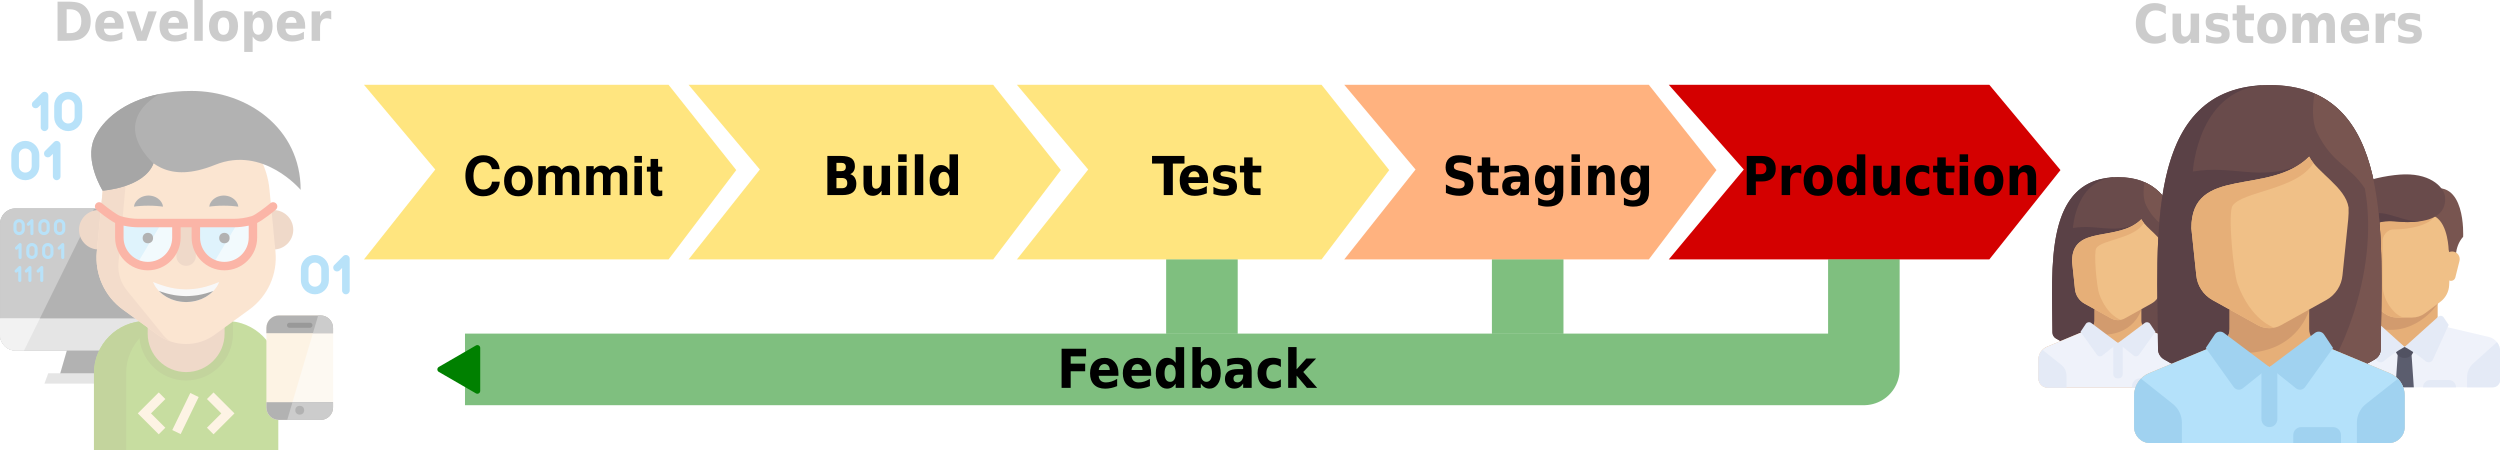 <?xml version="1.0" encoding="UTF-8" standalone="no"?>
<svg xmlns:rdf="http://www.w3.org/1999/02/22-rdf-syntax-ns#" xmlns="http://www.w3.org/2000/svg" xml:space="preserve" height="63.786" width="349.33" version="1.1" y="0px" x="0px" xmlns:cc="http://creativecommons.org/ns#" xmlns:dc="http://purl.org/dc/elements/1.1/" viewBox="0 0 349.335 63.787"><defs><marker id="a" refY="0" refX="0" style="overflow:visible" orient="auto"><path style="stroke:#008000;stroke-width:1pt;fill:#008000;fill-rule:evenodd" transform="scale(-.2)" d="m5.77 0-8.65 5v-10l8.65 5z"/></marker></defs><style type="text/css">
	.Drop_x0020_Shadow{fill:none;}
	.Round_x0020_Corners_x0020_2_x0020_pt{fill:#FFFFFF;stroke:#000000;stroke-miterlimit:10;}
	.Live_x0020_Reflect_x0020_X{fill:none;}
	.Bevel_x0020_Soft{fill:url(#b);}
	.Dusk{fill:#FFFFFF;}
	.Foliage_GS{fill:#FFDD00;}
	.Pompadour_GS{fill-rule:evenodd;clip-rule:evenodd;fill:#44ADE2;}
	.st0{opacity:0.6;}
	.st1{fill:#888888;}
	.st2{fill:none;}
	.st3{fill:#6E90B3;}
	.st4{fill:#F4F4F4;}
	.st5{fill:none;stroke:#888888;stroke-miterlimit:10;}
	.st6{fill:#0E8CCD;}
	.st7{fill:#46BEAA;}
	.st8{fill:#E4E4E4;stroke:#888888;stroke-miterlimit:10;}
	.st9{fill:#F9A039;}
	.st10{fill:#FFFFFF;}
	.st11{fill:#1E8C63;}
	.st12{fill:#C0212A;}
	.st13{fill:#072B41;}
	.st14{fill:none;stroke:#888888;stroke-width:1.5;stroke-miterlimit:10;}
	.st15{fill:#072B41;stroke:#072B41;stroke-miterlimit:10;}
	.st16{fill:#741A48;}
	.st17{fill:#32B8E6;}
	.st18{opacity:0.44;fill:#0E8CCD;stroke:#FFFFFF;stroke-miterlimit:10;}
	.st19{fill:#014A72;}
	.st20{fill:none;stroke:#888888;stroke-width:2;stroke-miterlimit:10;}
	.st21{fill:#60809C;}
	.st22{fill:none;stroke:#60809C;stroke-width:0.5;stroke-miterlimit:10;}
	.st23{fill:#173962;}
	.st24{fill:#005595;}
	.st25{fill:#3B85C6;}
	.st26{fill:#6DA7DA;}
	.st27{fill:#9FC5E6;}
	.st28{opacity:0.9;fill:#072B41;}
	.st29{opacity:0.9;fill:#1D5883;}
	.st30{opacity:0.9;fill:#6DA7DA;}
	.st31{fill:none;stroke:#072B41;stroke-width:0.75;stroke-miterlimit:10;}
	.st32{fill:none;stroke:#000000;stroke-miterlimit:10;}
	.st33{fill:none;stroke:#1D5883;stroke-miterlimit:10;}
</style><linearGradient id="b" y2="-323.16" gradientUnits="userSpaceOnUse" y1="-323.87" x2="-605.29" x1="-606"><stop style="stop-color:#DEDFE3" offset="0"/><stop style="stop-color:#D8D9DD" offset=".174"/><stop style="stop-color:#C9CACD" offset=".352"/><stop style="stop-color:#B4B5B8" offset=".532"/><stop style="stop-color:#989A9C" offset=".714"/><stop style="stop-color:#797C7E" offset=".895"/><stop style="stop-color:#656B6C" offset="1"/></linearGradient><polygon style="opacity:.5;fill:#fc0" points="100.96 17.64 91.504 30.12 48.939 30.12 58.9 17.561 48.939 5.724 91.504 5.724" class="st23" transform="translate(1.919 6.127)"/><polygon style="opacity:.5;fill:#fc0" points="146.32 17.64 136.86 30.12 94.299 30.12 104.26 17.561 94.299 5.724 136.86 5.724" class="st24" transform="translate(1.919 6.127)"/><polygon style="opacity:.5;fill:#fc0" points="192.2 17.64 182.75 30.12 140.18 30.12 150.14 17.561 140.18 5.724 182.75 5.724" class="st25" transform="translate(1.919 6.127)"/><polygon style="opacity:.5;fill:#f60" points="237.93 17.64 228.48 30.12 185.92 30.12 195.88 17.561 185.92 5.724 228.48 5.724" class="st26" transform="translate(1.919 6.127)"/><polygon style="fill:#d40000" points="286 17.64 276.06 30.12 231.27 30.12 241.75 17.561 231.27 5.724 276.06 5.724" class="st27" transform="translate(1.919 6.127)"/><g transform="translate(0 -91.61)"><path d="m68.743 115.25q-0.21-0.983-1.17-0.983-0.667 0-1.042 0.51t-0.375 1.417q0 0.892 0.36 1.395 0.367 0.502 1.02 0.502 0.525 0 0.84-0.285t0.367-0.81h1.095q-0.052 0.938-0.682 1.492-0.63 0.547-1.65 0.547-1.14 0-1.808-0.765-0.667-0.772-0.667-2.092 0-1.327 0.675-2.1t1.83-0.772q0.968 0 1.583 0.517 0.623 0.517 0.698 1.425h-1.073z"/><path d="m72.431 114.75q0.953 0 1.478 0.578 0.532 0.57 0.532 1.597 0 0.975-0.54 1.545t-1.462 0.57q-0.938 0-1.47-0.57-0.532-0.578-0.532-1.575t0.532-1.567q0.532-0.578 1.462-0.578zm0.007 0.848q-0.427 0-0.69 0.36t-0.263 0.938 0.263 0.938 0.69 0.36q0.42 0 0.682-0.352 0.27-0.36 0.27-0.93 0-0.6-0.263-0.953-0.255-0.36-0.69-0.36z"/><path d="m75.223 114.82h1.042v0.502q0.263-0.307 0.51-0.435 0.255-0.135 0.6-0.135 0.795 0 1.103 0.6 0.45-0.6 1.185-0.6 0.608 0 0.945 0.33 0.345 0.33 0.345 0.922v2.865h-1.05v-2.7q0-0.24-0.158-0.383-0.15-0.142-0.412-0.142-0.338 0-0.532 0.21-0.188 0.21-0.188 0.585v2.43h-1.05v-2.7q0-0.24-0.158-0.383-0.15-0.142-0.412-0.142-0.338 0-0.532 0.21-0.188 0.21-0.188 0.585v2.43h-1.05v-4.05z"/><path d="m81.917 114.82h1.042v0.502q0.263-0.307 0.51-0.435 0.255-0.135 0.6-0.135 0.795 0 1.103 0.6 0.45-0.6 1.185-0.6 0.608 0 0.945 0.33 0.345 0.33 0.345 0.922v2.865h-1.05v-2.7q0-0.24-0.158-0.383-0.15-0.142-0.412-0.142-0.338 0-0.532 0.21-0.188 0.21-0.188 0.585v2.43h-1.05v-2.7q0-0.24-0.158-0.383-0.15-0.142-0.412-0.142-0.338 0-0.532 0.21-0.188 0.21-0.188 0.585v2.43h-1.05v-4.05z"/><path d="m89.699 114.82v4.05h-1.05v-4.05h1.05zm0-1.417v0.938h-1.05v-0.938h1.05z"/><path d="m92.543 114.9v0.698h-0.585v2.205q0 0.27 0.068 0.36 0.068 0.083 0.278 0.083 0.083 0 0.24-0.022v0.735q-0.255 0.083-0.608 0.083-1.028 0-1.028-0.953v-2.49h-0.517v-0.698h0.517v-1.087h1.05v1.087h0.585z"/></g><g transform="translate(0 -91.61)"><path d="m117.58 115.52q0.3 0 0.454-0.146 0.157-0.146 0.157-0.432 0-0.282-0.157-0.428-0.154-0.15-0.454-0.15h-0.699v1.157h0.699zm0.044 2.391q0.385 0 0.575-0.179 0.194-0.179 0.194-0.542 0-0.355-0.194-0.531-0.19-0.179-0.575-0.179h-0.743v1.432h0.743zm1.179-1.967q0.41 0.132 0.634 0.487 0.223 0.355 0.223 0.872 0 0.791-0.483 1.179-0.48 0.388-1.461 0.388h-2.106v-5.468h1.904q1.025 0 1.483 0.344 0.461 0.344 0.461 1.102 0 0.399-0.168 0.681-0.165 0.278-0.487 0.414z"/><path d="m120.66 117.27v-2.505h1.187v0.41q0 0.333-0.004 0.839-0.004 0.502-0.004 0.67 0 0.494 0.022 0.714 0.026 0.216 0.081 0.315 0.073 0.128 0.19 0.198 0.117 0.07 0.267 0.07 0.37 0 0.579-0.315 0.212-0.315 0.212-0.875v-2.025h1.179v4.102h-1.179v-0.593q-0.267 0.359-0.568 0.531-0.297 0.168-0.656 0.168-0.637 0-0.974-0.436-0.333-0.436-0.333-1.267z"/><path d="m125.51 114.77h1.179v4.102h-1.179v-4.102zm0-1.597h1.179v1.069h-1.179v-1.069z"/><path d="m127.83 113.17h1.179v5.698h-1.179v-5.698z"/><path d="m132.68 115.37v-2.197h1.187v5.698h-1.187v-0.593q-0.245 0.363-0.538 0.531t-0.681 0.168q-0.681 0-1.121-0.601-0.436-0.604-0.436-1.553 0-0.948 0.436-1.549 0.439-0.604 1.121-0.604 0.385 0 0.677 0.172 0.297 0.168 0.542 0.527zm-0.78 2.655q0.381 0 0.579-0.308 0.201-0.308 0.201-0.894 0-0.586-0.201-0.894-0.198-0.308-0.579-0.308-0.374 0-0.575 0.308-0.198 0.308-0.198 0.894 0 0.586 0.198 0.894 0.201 0.308 0.575 0.308z"/></g><g transform="translate(0 -91.61)"><path d="m160.98 113.4h4.534v1.066h-1.63v4.402h-1.271v-4.402h-1.633v-1.066z"/><path d="m168.81 116.81v0.374h-2.758q0.04 0.461 0.297 0.692 0.26 0.231 0.721 0.231 0.374 0 0.762-0.121 0.392-0.125 0.802-0.374v1.011q-0.417 0.176-0.839 0.264-0.417 0.091-0.835 0.091-1.003 0-1.56-0.564-0.553-0.568-0.553-1.589 0-1.003 0.546-1.578 0.546-0.575 1.502-0.575 0.872 0 1.392 0.582 0.524 0.582 0.524 1.556zm-1.212-0.436q0-0.374-0.198-0.601-0.194-0.231-0.513-0.231-0.341 0-0.557 0.216-0.212 0.212-0.267 0.615h1.534z"/><path d="m172.6 114.9v0.996q-0.377-0.176-0.732-0.264-0.352-0.088-0.663-0.088-0.337 0-0.502 0.095-0.161 0.091-0.161 0.286 0 0.157 0.121 0.242 0.125 0.084 0.447 0.125l0.205 0.033q0.908 0.128 1.22 0.421 0.315 0.293 0.315 0.919 0 0.656-0.436 0.985t-1.3 0.33q-0.366 0-0.758-0.066-0.388-0.062-0.798-0.19v-0.996q0.352 0.19 0.721 0.286 0.374 0.095 0.754 0.095 0.344 0 0.52-0.106 0.176-0.106 0.176-0.315 0-0.176-0.121-0.26-0.121-0.088-0.48-0.136l-0.209-0.029q-0.787-0.11-1.106-0.406-0.315-0.297-0.315-0.901 0-0.652 0.403-0.967 0.403-0.315 1.234-0.315 0.326 0 0.685 0.055t0.78 0.172z"/><path d="m175.03 113.6v1.165h1.216v0.938h-1.216v1.74q0 0.286 0.099 0.388 0.103 0.099 0.406 0.099h0.608v0.938h-1.011q-0.699 0-0.992-0.322-0.293-0.326-0.293-1.102v-1.74h-0.586v-0.938h0.586v-1.165h1.183z"/></g><g transform="translate(0 -91.61)"><path d="m205.56 113.57v1.157q-0.403-0.201-0.791-0.304-0.385-0.103-0.729-0.103-0.454 0-0.674 0.139-0.216 0.139-0.216 0.432 0 0.22 0.146 0.344 0.146 0.121 0.535 0.209l0.538 0.121q0.824 0.183 1.168 0.557 0.344 0.374 0.344 1.062 0 0.905-0.483 1.348-0.48 0.439-1.472 0.439-0.469 0-0.941-0.099-0.469-0.099-0.941-0.293v-1.19q0.472 0.278 0.912 0.421 0.439 0.139 0.85 0.139 0.414 0 0.634-0.154 0.223-0.154 0.223-0.439 0-0.256-0.15-0.396-0.15-0.139-0.601-0.249l-0.491-0.121q-0.736-0.176-1.08-0.56-0.341-0.385-0.341-1.036 0-0.817 0.476-1.256 0.476-0.439 1.362-0.439 0.406 0 0.835 0.07 0.428 0.066 0.886 0.201z"/><path d="m208.24 113.6v1.165h1.216v0.938h-1.216v1.74q0 0.286 0.099 0.388 0.103 0.099 0.406 0.099h0.608v0.938h-1.011q-0.699 0-0.992-0.322-0.293-0.326-0.293-1.102v-1.74h-0.586v-0.938h0.586v-1.165h1.183z"/><path d="m211.84 117.02q-0.37 0-0.557 0.139-0.187 0.139-0.187 0.41 0 0.249 0.15 0.392 0.15 0.139 0.417 0.139 0.333 0 0.56-0.264 0.227-0.267 0.227-0.666v-0.15h-0.612zm1.802-0.494v2.34h-1.19v-0.608q-0.238 0.374-0.535 0.546-0.297 0.168-0.721 0.168-0.575 0-0.934-0.37-0.355-0.374-0.355-0.967 0-0.721 0.447-1.058 0.447-0.337 1.403-0.337h0.696v-0.103q0-0.311-0.223-0.454-0.22-0.146-0.685-0.146-0.381 0-0.707 0.084t-0.608 0.253v-1q0.381-0.103 0.762-0.154 0.385-0.055 0.765-0.055 1 0 1.443 0.439 0.443 0.436 0.443 1.421z"/><path d="m217.26 118.17q-0.245 0.359-0.538 0.527t-0.681 0.168q-0.674 0-1.117-0.59-0.439-0.593-0.439-1.509 0-0.919 0.439-1.505 0.443-0.59 1.117-0.59 0.388 0 0.681 0.168t0.538 0.531v-0.608h1.187v3.688q0 0.989-0.564 1.509-0.56 0.524-1.63 0.524-0.344 0-0.67-0.059-0.322-0.059-0.648-0.179v-1.022q0.311 0.198 0.608 0.293 0.297 0.099 0.597 0.099 0.579 0 0.85-0.282 0.271-0.282 0.271-0.883v-0.282zm-0.78-2.553q-0.366 0-0.571 0.3-0.201 0.3-0.201 0.85 0 0.564 0.198 0.857 0.198 0.289 0.575 0.289 0.37 0 0.575-0.3 0.205-0.3 0.205-0.846 0-0.549-0.205-0.85-0.205-0.3-0.575-0.3z"/><path d="m219.59 114.77h1.179v4.102h-1.179v-4.102zm0-1.597h1.179v1.069h-1.179v-1.069z"/><path d="m225.63 116.37v2.498h-1.187v-0.406-1.505q0-0.531-0.022-0.732-0.022-0.201-0.073-0.297-0.07-0.128-0.19-0.198-0.117-0.073-0.267-0.073-0.37 0-0.582 0.319-0.209 0.315-0.209 0.875v2.018h-1.179v-4.102h1.179v0.601q0.267-0.359 0.568-0.527 0.3-0.172 0.663-0.172 0.637 0 0.967 0.436 0.333 0.436 0.333 1.267z"/><path d="m229.24 118.17q-0.245 0.359-0.538 0.527-0.293 0.168-0.681 0.168-0.674 0-1.117-0.59-0.439-0.593-0.439-1.509 0-0.919 0.439-1.505 0.443-0.59 1.117-0.59 0.388 0 0.681 0.168 0.293 0.168 0.538 0.531v-0.608h1.187v3.688q0 0.989-0.564 1.509-0.56 0.524-1.63 0.524-0.344 0-0.67-0.059-0.322-0.059-0.648-0.179v-1.022q0.311 0.198 0.608 0.293 0.297 0.099 0.597 0.099 0.579 0 0.85-0.282 0.271-0.282 0.271-0.883v-0.282zm-0.78-2.553q-0.366 0-0.571 0.3-0.201 0.3-0.201 0.85 0 0.564 0.198 0.857 0.198 0.289 0.575 0.289 0.37 0 0.575-0.3 0.205-0.3 0.205-0.846 0-0.549-0.205-0.85t-0.575-0.3z"/></g><g transform="translate(0 -91.61)"><path d="m244.08 113.4h2.106q0.941 0 1.443 0.465 0.502 0.461 0.502 1.318 0 0.861-0.502 1.326-0.502 0.461-1.443 0.461h-0.835v1.897h-1.271v-5.468zm1.271 1.022v1.527h0.699q0.37 0 0.571-0.198 0.201-0.201 0.201-0.568 0-0.366-0.201-0.564-0.201-0.198-0.571-0.198h-0.699z"/><path d="m251.7 115.88q-0.157-0.081-0.311-0.117-0.15-0.04-0.308-0.04-0.454 0-0.699 0.326-0.245 0.322-0.245 0.927v1.89h-1.179v-4.102h1.179v0.674q0.227-0.403 0.52-0.586 0.297-0.187 0.71-0.187 0.059 0 0.128 0.007 0.07 0.004 0.201 0.022l0.004 1.187z"/><path d="m254.06 115.61q-0.392 0-0.597 0.315-0.205 0.311-0.205 0.901t0.205 0.905q0.205 0.311 0.597 0.311 0.388 0 0.59-0.311 0.205-0.315 0.205-0.905t-0.205-0.901q-0.2-0.31-0.59-0.31zm0-0.938q0.956 0 1.49 0.571 0.535 0.571 0.535 1.582t-0.535 1.582q-0.535 0.571-1.49 0.571-0.952 0-1.494-0.571-0.538-0.571-0.538-1.582t0.538-1.582q0.542-0.571 1.494-0.571z"/><path d="m259.46 115.37v-2.197h1.187v5.698h-1.187v-0.593q-0.245 0.363-0.538 0.531t-0.681 0.168q-0.681 0-1.121-0.601-0.436-0.604-0.436-1.553 0-0.948 0.436-1.549 0.439-0.604 1.121-0.604 0.385 0 0.677 0.172 0.297 0.168 0.542 0.527zm-0.78 2.655q0.381 0 0.579-0.308 0.201-0.308 0.201-0.894 0-0.586-0.201-0.894-0.198-0.308-0.579-0.308-0.374 0-0.575 0.308-0.198 0.308-0.198 0.894 0 0.586 0.198 0.894 0.201 0.308 0.575 0.308z"/><path d="m261.75 117.27v-2.505h1.187v0.41q0 0.333-0.004 0.839-0.004 0.502-0.004 0.67 0 0.494 0.022 0.714 0.026 0.216 0.081 0.315 0.073 0.128 0.19 0.198 0.117 0.07 0.267 0.07 0.37 0 0.579-0.315 0.212-0.315 0.212-0.875v-2.025h1.179v4.102h-1.179v-0.593q-0.267 0.359-0.568 0.531-0.297 0.168-0.656 0.168-0.637 0-0.974-0.436-0.333-0.436-0.333-1.267z"/><path d="m269.58 114.9v1.069q-0.238-0.183-0.483-0.271-0.242-0.088-0.502-0.088-0.494 0-0.769 0.322-0.275 0.319-0.275 0.894t0.275 0.897q0.275 0.319 0.769 0.319 0.278 0 0.527-0.091 0.249-0.092 0.458-0.271v1.073q-0.275 0.114-0.56 0.168-0.286 0.059-0.571 0.059-1 0-1.564-0.568-0.564-0.571-0.564-1.586t0.564-1.582q0.564-0.571 1.564-0.571 0.289 0 0.571 0.059 0.282 0.055 0.56 0.168z"/><path d="m271.89 113.6v1.165h1.216v0.938h-1.216v1.74q0 0.286 0.099 0.388 0.103 0.099 0.406 0.099h0.608v0.938h-1.011q-0.699 0-0.992-0.322-0.293-0.326-0.293-1.102v-1.74h-0.586v-0.938h0.586v-1.165h1.183z"/><path d="m273.83 114.77h1.179v4.102h-1.179v-4.102zm0-1.597h1.179v1.069h-1.179v-1.069z"/><path d="m277.92 115.61q-0.392 0-0.597 0.315-0.205 0.311-0.205 0.901t0.205 0.905q0.205 0.311 0.597 0.311 0.388 0 0.59-0.311 0.205-0.315 0.205-0.905t-0.205-0.901q-0.2-0.31-0.59-0.31zm0-0.938q0.956 0 1.49 0.571 0.535 0.571 0.535 1.582t-0.535 1.582q-0.535 0.571-1.49 0.571-0.952 0-1.494-0.571-0.538-0.571-0.538-1.582t0.538-1.582q0.542-0.571 1.494-0.571z"/><path d="m284.52 116.37v2.498h-1.187v-0.406-1.505q0-0.531-0.022-0.732-0.022-0.201-0.073-0.297-0.07-0.128-0.19-0.198-0.117-0.073-0.267-0.073-0.37 0-0.582 0.319-0.209 0.315-0.209 0.875v2.018h-1.179v-4.102h1.179v0.601q0.267-0.359 0.568-0.527 0.3-0.172 0.663-0.172 0.637 0 0.967 0.436 0.333 0.436 0.333 1.267z"/></g><path style="opacity:.5;stroke-linejoin:round;marker-start:url(#a);stroke:#008000;stroke-width:10;fill:none" d="m64.976 51.62h195.47v-15.378"/><path style="opacity:.5;stroke:#008000;stroke-width:10;fill:none" d="m213.47 36.25v10.368"/><path style="opacity:.5;stroke:#008000;stroke-width:10;fill:none" d="m167.95 36.25v10.368"/><g style="opacity:.5" transform="matrix(.098 0 0 .098 -1.344 43.96)"><polygon style="fill:#666" points="156.83 348.56 107.14 352.28 91.115 407.6 165.27 407.6" transform="translate(7.043,-318.9)"/><polygon style="fill:#ccc" points="75.445 402.54 70.019 417.29 164.55 417.29 164.55 402.54" transform="translate(7.043,-318.9)"/><path style="fill:#666" d="m230.39 51.25h-194.59c-12.178 0-22.04-9.875-22.04-22.053v-158.59c0-12.178 9.863-22.04 22.04-22.04h148.77l35.46 156.86 10.358 45.817z"/><path style="fill:#999" d="m148.08-151.43-100.15 202.68h-12.13c-12.178 0-22.04-9.875-22.04-22.053v-158.59c0-12.178 9.863-22.04 22.04-22.04h112.28z"/><path style="fill:#ccc" d="m230.39 51.25h-194.59c-12.178 0-22.04-9.875-22.04-22.053v-23.765h206.27l10.357 45.818z"/><path style="fill:#e6e6e6" d="m70.575 5.433-22.643 45.817h-12.13c-12.178 0-22.04-9.875-22.04-22.053v-23.765h56.813z"/><g style="" transform="translate(7.043,-318.9)"><path style="fill:#e0b394" d="m146.18 226.06c-14.951-0.663-26.851-12.998-26.851-28.105 0-15.53 12.588-28.129 28.129-28.129 1.399 0 2.773 0.096 4.124 0.301"/><path style="fill:#e0b394" d="m397.96 226.06c14.951-0.663 26.863-12.998 26.863-28.105 0-15.53-12.6-28.129-28.141-28.129-1.399 0-2.785 0.109-4.124 0.301"/></g><path style="fill:#90bc42" d="m335.97 9.071h-113.71c-41.182 0-74.569 33.385-74.569 74.569v109.46h262.85v-109.46c0-41.184-33.38-74.569-74.57-74.569z"/><path style="fill:#87aa3c" d="m268.2 9.071h-45.945c-41.182 0-74.569 33.385-74.569 74.569v109.46h45.945v-109.46c-0.01-41.184 33.38-74.569 74.56-74.569z"/><path style="fill:#e0b394" d="m339.96-50.525v77.681c0 33.602-27.244 60.846-60.846 60.846-33.612 0-60.846-27.244-60.846-60.846v-77.681h121.69z"/><path style="fill:#87aa3c" d="m279.12 94.03c-36.874 0-66.875-29.999-66.875-66.874v-77.681c0-3.329 2.7-6.029 6.029-6.029h121.69c3.329 0 6.029 2.7 6.029 6.029v77.681c0 36.874-30 66.874-66.87 66.874zm-54.818-138.53v71.652c0 30.226 24.592 54.817 54.818 54.817s54.817-24.591 54.817-54.817v-71.652h-109.64z"/><path style="fill:#f7cba4" d="m238.42 28.743-49.49-35.959c-26.154-19.002-40.303-50.425-37.194-82.605l8.585-88.835c5.913-61.184 57.328-107.87 118.8-107.87 61.469 0 112.88 46.687 118.8 107.87l8.585 88.835c3.11 32.179-11.04 63.602-37.194 82.605l-49.493 35.959c-24.268 17.628-57.125 17.628-81.39 0z"/><path style="fill:#e8ba97" d="m182.53-72.314c-0.832 14.071 3.75 27.912 12.817 38.703l51.729 63.565c2.701 3.219 5.763 5.92 9.079 8.078-6.221-2.17-12.202-5.281-17.736-9.296l-49.5-35.954c-26.15-19.002-40.29-50.423-37.18-82.604l8.573-88.837c5.86-60.587 56.331-106.96 117.02-107.84-37.377 0.904-79.701 36.135-81.908 73.657l-12.89 140.53z"/><g style="" transform="translate(7.043,-318.9)"><path style="fill:#c0e7f9" d="m258.21 188.39v20.678c0 22.475-18.218 40.693-40.693 40.693-5.51 0-10.755-1.097-15.554-3.075-14.758-6.113-25.139-20.654-25.139-37.618v-24.79c8.971 2.713 18.327 4.111 27.792 4.111h53.594z"/><path style="fill:#c0e7f9" d="m367.32 184.27v24.802c0 22.475-18.218 40.693-40.693 40.693-5.691 0-11.105-1.17-16.024-3.28-14.505-6.221-24.669-20.63-24.669-37.413v-20.678h53.534c2.074 0 4.136-0.072 6.185-0.205 7.368-0.471 14.638-1.785 21.667-3.919z"/></g><g style="" transform="translate(7.043,-318.9)"><path style="fill:#e6f6fc" d="m367.32 184.27v24.802c0 22.475-18.218 40.693-40.693 40.693-5.691 0-11.105-1.17-16.024-3.28l35.05-58.296c7.368-0.471 14.638-1.785 21.667-3.919z"/><path style="fill:#e6f6fc" d="m258.21 188.39v20.678c0 22.475-18.218 40.693-40.693 40.693-5.51 0-10.755-1.097-15.554-3.075l35.062-58.296h21.185z"/></g><path style="fill:#e0b394" d="m292.98-130.51v47.143c0 7.668-6.209 13.866-13.866 13.866-3.834 0-7.307-1.543-9.815-4.051s-4.051-5.98-4.051-9.815v-47.143"/><path style="fill:#f76b4f" d="m407.74-158.08c-2.132-2.557-5.932-2.903-8.491-0.772-8.116 6.764-21.746 16.958-26.634 18.443-8.452 2.563-17.233 3.864-26.101 3.864h-134.86c-8.828 0-17.591-1.296-26.046-3.853-4.875-1.476-18.538-11.681-26.682-18.457-2.56-2.129-6.36-1.78-8.489 0.779-2.129 2.56-1.782 6.36 0.778 8.489 3.082 2.566 17.057 14.015 26.62 18.912v20.837c0 25.763 20.959 46.721 46.721 46.721s46.721-20.959 46.721-46.721v-14.649h15.674v14.649c0 25.763 20.959 46.721 46.721 46.721s46.721-20.959 46.721-46.721v-20.85c9.558-4.899 23.501-16.339 26.575-18.901 2.557-2.132 2.903-5.933 0.772-8.491zm-148.52 48.242c0 19.114-15.55 34.664-34.664 34.664s-34.664-15.55-34.664-34.664v-17.007c7.143 1.56 14.432 2.357 21.763 2.357h47.565v14.65zm74.453 34.664c-19.114 0-34.664-15.55-34.664-34.664v-14.649h47.505c7.362 0 14.671-0.799 21.823-2.364v17.014c0.001 19.113-15.549 34.663-34.664 34.663z"/><g style="" transform="translate(7.043,-318.9)"><path style="fill:#71c5f4" d="m87.502 127.27c-2.996 0-5.426-2.43-5.426-5.426v-32.115l-3.398 3.398c-2.12 2.118-5.554 2.118-7.673 0-2.118-2.118-2.118-5.554 0-7.673l12.66-12.66c1.552-1.552 3.885-2.017 5.913-1.177s3.349 2.818 3.349 5.012v45.214c0.001 2.999-2.429 5.427-5.425 5.427z"/><path style="fill:#71c5f4" d="m499.86 289.97c-2.996 0-5.426-2.43-5.426-5.426v-32.115l-3.398 3.398c-2.12 2.118-5.554 2.118-7.673 0-2.118-2.118-2.118-5.554 0-7.673l12.66-12.66c1.551-1.552 3.885-2.016 5.913-1.177 2.028 0.84 3.349 2.818 3.349 5.012v45.214c0 2.998-2.429 5.427-5.425 5.427z"/><path style="fill:#71c5f4" d="m42.761 127.27c-11.009 0-19.968-8.957-19.968-19.967v-16.131c0-11.009 8.957-19.967 19.968-19.967s19.967 8.957 19.967 19.967v16.131c0 11.01-8.957 19.967-19.967 19.967zm0-45.214c-5.027 0-9.116 4.09-9.116 9.115v16.131c0 5.027 4.09 9.115 9.116 9.115 5.025 0 9.115-4.09 9.115-9.115v-16.13c0.001-5.027-4.089-9.116-9.115-9.116z"/><path style="fill:#71c5f4" d="m52.186 205.59c-1.221 0-2.211-0.99-2.211-2.211v-13.092l-1.385 1.385c-0.864 0.863-2.264 0.863-3.128 0-0.863-0.863-0.863-2.264 0-3.128l5.16-5.16c0.633-0.633 1.583-0.822 2.41-0.48s1.365 1.149 1.365 2.044v18.432c0.002 1.221-0.988 2.21-2.211 2.21z"/><path style="fill:#71c5f4" d="m33.948 205.59c-4.489 0-8.14-3.652-8.14-8.14v-6.576c0-4.489 3.652-8.14 8.14-8.14s8.14 3.651 8.14 8.14v6.576c-0.001 4.49-3.652 8.14-8.14 8.14zm0-18.431c-2.05 0-3.716 1.667-3.716 3.716v6.576c0 2.049 1.668 3.716 3.716 3.716s3.716-1.667 3.716-3.716v-6.576c0-2.049-1.668-3.716-3.716-3.716z"/><path style="fill:#71c5f4" d="m69.416 205.59c-4.489 0-8.14-3.652-8.14-8.14v-6.576c0-4.489 3.652-8.14 8.14-8.14s8.14 3.651 8.14 8.14v6.576c0 4.49-3.651 8.14-8.14 8.14zm0-18.431c-2.05 0-3.716 1.667-3.716 3.716v6.576c0 2.049 1.668 3.716 3.716 3.716 2.049 0 3.716-1.667 3.716-3.716v-6.576c0-2.049-1.667-3.716-3.716-3.716z"/><path style="fill:#71c5f4" d="m35.306 239.65c-1.221 0-2.211-0.99-2.211-2.211v-13.092l-1.385 1.385c-0.864 0.863-2.264 0.863-3.128 0s-0.863-2.264 0-3.128l5.16-5.16c0.633-0.633 1.583-0.822 2.41-0.48s1.365 1.149 1.365 2.044v18.432c0.002 1.22-0.988 2.21-2.211 2.21z"/><path style="fill:#71c5f4" d="m96.142 239.65c-1.221 0-2.211-0.99-2.211-2.211v-13.092l-1.385 1.385c-0.865 0.863-2.264 0.863-3.128 0s-0.863-2.264 0-3.128l5.16-5.16c0.633-0.633 1.583-0.822 2.41-0.48s1.365 1.149 1.365 2.044v18.432c0 1.22-0.99 2.21-2.211 2.21z"/><path style="fill:#71c5f4" d="m34.853 272.4c-1.221 0-2.211-0.99-2.211-2.211v-13.092l-1.385 1.385c-0.864 0.863-2.264 0.863-3.128 0-0.863-0.863-0.863-2.264 0-3.128l5.16-5.16c0.633-0.633 1.583-0.822 2.41-0.48s1.365 1.149 1.365 2.044v18.432c0.002 1.22-0.988 2.21-2.211 2.21z"/><path style="fill:#71c5f4" d="m49.322 272.4c-1.221 0-2.211-0.99-2.211-2.211v-13.092l-1.385 1.385c-0.864 0.863-2.264 0.863-3.128 0-0.863-0.863-0.863-2.264 0-3.128l5.16-5.16c0.633-0.633 1.583-0.822 2.41-0.48s1.365 1.149 1.365 2.044v18.432c0.001 1.22-0.989 2.21-2.211 2.21z"/><path style="fill:#71c5f4" d="m66.202 272.4c-1.221 0-2.211-0.99-2.211-2.211v-13.092l-1.385 1.385c-0.864 0.863-2.264 0.863-3.128 0-0.863-0.863-0.863-2.264 0-3.128l5.16-5.16c0.633-0.633 1.583-0.822 2.41-0.48s1.365 1.149 1.365 2.044v18.432c0.001 1.22-0.989 2.21-2.211 2.21z"/><path style="fill:#71c5f4" d="m52.244 239.65c-4.489 0-8.14-3.652-8.14-8.14v-6.576c0-4.489 3.652-8.14 8.14-8.14s8.14 3.652 8.14 8.14v6.576c0 4.488-3.651 8.14-8.14 8.14zm0-18.432c-2.05 0-3.716 1.667-3.716 3.716v6.576c0 2.049 1.668 3.716 3.716 3.716s3.716-1.667 3.716-3.716v-6.576c0-2.05-1.667-3.716-3.716-3.716z"/><path style="fill:#71c5f4" d="m74.842 239.65c-4.489 0-8.14-3.652-8.14-8.14v-6.576c0-4.489 3.652-8.14 8.14-8.14s8.14 3.652 8.14 8.14v6.576c0 4.488-3.651 8.14-8.14 8.14zm0-18.432c-2.05 0-3.716 1.667-3.716 3.716v6.576c0 2.049 1.668 3.716 3.716 3.716 2.049 0 3.716-1.667 3.716-3.716v-6.576c0-2.05-1.668-3.716-3.716-3.716z"/><path style="fill:#71c5f4" d="m91.623 205.59c-4.489 0-8.14-3.652-8.14-8.14v-6.576c0-4.489 3.652-8.14 8.14-8.14s8.14 3.651 8.14 8.14v6.576c0 4.49-3.651 8.14-8.14 8.14zm0-18.431c-2.05 0-3.716 1.667-3.716 3.716v6.576c0 2.049 1.668 3.716 3.716 3.716s3.716-1.667 3.716-3.716v-6.576c0-2.049-1.668-3.716-3.716-3.716z"/><path style="fill:#71c5f4" d="m70.166 57.269c-2.996 0-5.426-2.43-5.426-5.426v-32.115l-3.398 3.398c-2.12 2.118-5.554 2.118-7.673 0-2.118-2.118-2.118-5.554 0-7.673l12.66-12.66c1.552-1.552 3.886-2.017 5.913-1.177 2.028 0.84 3.349 2.818 3.349 5.012v45.214c0.001 2.998-2.429 5.427-5.425 5.427z"/><path style="fill:#71c5f4" d="m103.92 57.269c-11.009 0-19.967-8.957-19.967-19.967v-16.132c0-11.009 8.957-19.967 19.967-19.967s19.967 8.957 19.967 19.967v16.132c-0.001 11.01-8.958 19.967-19.967 19.967zm0-45.214c-5.025 0-9.115 4.09-9.115 9.115v16.132c0 5.027 4.09 9.115 9.115 9.115s9.115-4.089 9.115-9.115v-16.132c0-5.025-4.089-9.115-9.115-9.115z"/><path style="fill:#71c5f4" d="m455.65 289.97c-11.009 0-19.968-8.957-19.968-19.967v-16.132c0-11.009 8.957-19.967 19.968-19.967s19.967 8.957 19.967 19.967v16.132c-0.001 11.01-8.958 19.967-19.967 19.967zm0-45.214c-5.027 0-9.116 4.09-9.116 9.115v16.132c0 5.027 4.09 9.115 9.116 9.115 5.025 0 9.115-4.089 9.115-9.115v-16.132c0-5.025-4.09-9.115-9.115-9.115z"/></g><path style="fill:#666" d="m442.39-177.84s-53.232-63.505-121.78-35.774c-34.194 13.83-57.874 12.756-75.562 5.016-0.398-0.193-0.808-0.374-1.218-0.567-0.386-0.169-0.76-0.35-1.133-0.531-3.593-1.736-6.933-3.762-10.056-5.98-0.036 0.109-0.084 0.217-0.133 0.326-13.504 34.664-72.391 38.631-72.391 38.631s-26.393-42.116-11.925-74.67c11.466-25.814 41.887-53.136 93.66-63.348 13.528-2.677 28.515-4.172 44.997-4.172 79.578 0 155.54 53.051 155.54 141.07z"/><path style="fill:#4d4d4d" d="m241.86-314.73s-73.371 35.36-9.344 99.387c-13.504 34.664-72.391 38.631-72.391 38.631s-26.393-42.116-11.925-74.67c11.467-25.814 41.887-53.136 93.66-63.348z"/><path style="fill:#fce8ca" d="m488.6 18.997v113.42c0 9.827-7.958 17.784-17.784 17.784h-59.466c-9.827 0-17.784-7.958-17.784-17.784v-113.42c0-9.827 7.958-17.784 17.784-17.784h59.466c9.826 0 17.784 7.957 17.784 17.784z"/><path style="fill:#fcf3e6" d="m488.6 18.997v113.42c0 9.827-7.958 17.784-17.784 17.784h-47.566l44.141-148.99h3.424c9.827 0 17.785 7.957 17.785 17.784z"/><g style="" transform="translate(7.043,-318.9)"><path style="fill:#666" d="m481.55 443.81v7.512c0 9.827-7.958 17.784-17.784 17.784h-59.466c-9.827 0-17.784-7.958-17.784-17.784v-7.512h95.034z"/><path style="fill:#666" d="m481.55 337.9v7.512h-95.035v-7.512c0-9.827 7.958-17.784 17.784-17.784h59.466c9.827 0 17.785 7.957 17.785 17.784z"/></g><path style="fill:#999" d="m488.6 124.91v7.512c0 9.827-7.958 17.784-17.784 17.784h-47.566l7.487-25.296h57.863z"/><path style="fill:#333" d="m455.65 18.804h-29.149c-1.998 0-3.617-1.619-3.617-3.617s1.619-3.617 3.617-3.617h29.149c1.998 0 3.617 1.619 3.617 3.617s-1.619 3.617-3.617 3.617z"/><g style="" transform="translate(7.043,-318.9)"><polygon style="fill:#fce8ca" points="242.4 439.29 221.94 459.75 242.4 480.21 233.02 489.59 203.18 459.75 233.02 429.91"/><polygon style="fill:#fce8ca" points="301.74 439.29 311.12 429.91 340.96 459.75 311.12 489.59 301.74 480.21 322.21 459.75"/><rect style="fill:#fce8ca" transform="matrix(-.899 -.437 .437 -.899 313.95 991.8)" height="58.765" width="13.263" y="430.39" x="264.49"/></g><path style="fill:#999" d="m488.6 18.997v7.512h-28.708l7.5-25.296h3.424c9.826 0 17.784 7.957 17.784 17.784z"/><circle style="fill:#666" cx="441.08" r="6.33" cy="136.36"/><path style="fill:#f2f2f2" d="m326.31-46.449s-0.687 1.688-2.134 4.353c-0.35 0.687-0.76 1.411-1.218 2.194-0.543 0.772-1.17 1.555-1.845 2.436-0.675 0.88-1.447 1.772-2.267 2.761-0.289 0.374-0.603 0.687-0.94 1.013-0.121 0.121-0.253 0.241-0.386 0.362-0.47 0.434-0.953 0.892-1.447 1.35-0.989 0.928-2.062 1.845-3.183 2.809-1.182 0.868-2.448 1.688-3.75 2.58-0.651 0.446-1.326 0.88-2.014 1.314-0.687 0.41-1.423 0.748-2.17 1.121-1.471 0.748-3.002 1.471-4.582 2.194-3.255 1.109-6.643 2.411-10.261 2.954-3.569 0.832-7.295 0.965-11.008 1.145-3.714-0.181-7.439-0.301-11.008-1.133-3.617-0.543-7.005-1.845-10.261-2.954-1.579-0.711-3.111-1.435-4.594-2.182-0.735-0.374-1.471-0.711-2.17-1.121-0.675-0.446-1.35-0.868-2.001-1.314-1.302-0.892-2.58-1.724-3.762-2.58-1.121-0.965-2.182-1.893-3.183-2.809-0.494-0.47-0.965-0.916-1.435-1.362-0.169-0.157-0.338-0.313-0.506-0.47-0.289-0.289-0.567-0.567-0.808-0.892-0.784-0.953-1.543-1.833-2.206-2.701-0.651-0.88-1.29-1.652-1.821-2.423-0.482-0.82-0.928-1.567-1.302-2.255-1.507-2.749-2.134-4.389-2.134-4.389s1.784 0.543 4.533 1.652c0.699 0.265 1.423 0.591 2.231 0.916 0.856 0.253 1.736 0.579 2.677 0.892 0.953 0.313 1.905 0.699 2.918 1.061 1.001 0.386 2.134 0.639 3.255 0.977 1.121 0.326 2.243 0.723 3.412 1.073 1.218 0.265 2.436 0.579 3.689 0.88 0.627 0.145 1.242 0.326 1.869 0.494 0.639 0.145 1.302 0.229 1.953 0.362 1.314 0.229 2.628 0.494 3.943 0.796 2.737 0.253 5.438 0.856 8.259 0.965 2.785 0.362 5.631 0.265 8.452 0.434 2.833-0.169 5.679-0.06 8.464-0.422 2.821-0.096 5.522-0.711 8.259-0.965 1.314-0.289 2.628-0.555 3.943-0.784 0.651-0.133 1.314-0.217 1.953-0.362 0.627-0.181 1.254-0.35 1.869-0.494 1.254-0.301 2.472-0.627 3.689-0.88 1.182-0.35 2.303-0.748 3.424-1.073 1.109-0.338 2.267-0.603 3.231-0.977 0.989-0.338 1.917-0.711 2.858-1.001 0.928-0.313 1.797-0.627 2.653-0.88 0.844-0.362 1.592-0.711 2.303-0.989 2.811-1.17 4.559-1.676 4.559-1.676z"/><path style="fill:#4d4d4d" d="m317.91-33.693c-0.121 0.121-0.253 0.241-0.386 0.362-0.47 0.434-0.953 0.892-1.447 1.35-0.989 0.928-2.062 1.845-3.183 2.809-1.182 0.868-2.448 1.688-3.75 2.58-0.651 0.446-1.326 0.88-2.014 1.314-0.687 0.41-1.423 0.748-2.17 1.121-1.471 0.748-3.002 1.471-4.582 2.194-3.255 1.109-6.643 2.411-10.261 2.954-3.569 0.832-7.295 0.965-11.008 1.145-3.714-0.181-7.439-0.301-11.008-1.133-3.617-0.543-7.005-1.845-10.261-2.954-1.579-0.711-3.111-1.435-4.594-2.182-0.735-0.374-1.471-0.711-2.17-1.121-0.675-0.446-1.35-0.868-2.001-1.314-1.302-0.892-2.58-1.724-3.762-2.58-1.121-0.965-2.182-1.893-3.183-2.809-0.494-0.47-0.965-0.916-1.435-1.362-0.169-0.157-0.338-0.313-0.506-0.47 0.386 0.133 0.772 0.265 1.17 0.398 0.953 0.313 1.905 0.687 2.918 1.049 1.001 0.398 2.134 0.651 3.255 0.989 1.121 0.326 2.243 0.711 3.412 1.073 1.218 0.253 2.436 0.579 3.689 0.88 0.627 0.145 1.242 0.313 1.869 0.482 0.639 0.145 1.302 0.229 1.953 0.362 1.314 0.229 2.628 0.506 3.943 0.796 2.737 0.265 5.438 0.868 8.259 0.965 2.785 0.374 5.631 0.265 8.452 0.446 2.833-0.169 5.679-0.06 8.464-0.434 2.821-0.096 5.522-0.699 8.259-0.953 1.314-0.289 2.628-0.567 3.943-0.796 0.651-0.133 1.314-0.217 1.953-0.362 0.627-0.169 1.254-0.338 1.869-0.482 1.254-0.301 2.472-0.627 3.689-0.88 1.182-0.362 2.303-0.76 3.424-1.073 1.109-0.338 2.267-0.615 3.231-0.977 0.989-0.35 1.917-0.711 2.858-1.013 0.376-0.121 0.75-0.253 1.111-0.374z"/><g style="" transform="translate(7.043,-318.9)"><path style="fill:#666" d="m305.07 164.92s0.024-0.24 0.105-0.652c0.093-0.399 0.187-1.03 0.389-1.743 0.09-0.369 0.207-0.754 0.341-1.177 0.175-0.429 0.41-0.861 0.66-1.35 0.247-0.492 0.559-0.978 0.887-1.524 0.33-0.555 0.725-0.975 1.129-1.511 0.41-0.515 0.872-1.013 1.354-1.548 0.51-0.484 1.063-0.96 1.652-1.438 1.151-1.014 2.559-1.747 4.025-2.562 1.517-0.641 3.126-1.337 4.851-1.659 1.707-0.444 3.498-0.549 5.283-0.632 1.786 0.082 3.577 0.177 5.286 0.619 1.725 0.318 3.336 1.018 4.854 1.654 1.467 0.814 2.876 1.546 4.028 2.561 0.587 0.48 1.142 0.957 1.653 1.438 0.482 0.537 0.942 1.039 1.354 1.551 0.398 0.533 0.811 0.971 1.114 1.504 0.304 0.531 0.598 1.006 0.837 1.487 0.238 0.482 0.468 0.907 0.641 1.335 0.158 0.446 0.298 0.85 0.402 1.232 0.229 0.739 0.324 1.375 0.412 1.772 0.077 0.411 0.094 0.645 0.094 0.645s-0.25-0.006-0.672-0.047c-0.41-0.053-1.047-0.08-1.749-0.182-0.364-0.037-0.735-0.105-1.144-0.159-0.435-0.021-0.865-0.081-1.331-0.117-0.915-0.096-1.87-0.24-2.92-0.281-0.516-0.034-1.016-0.109-1.54-0.152-0.541-0.007-1.076-0.035-1.606-0.075-1.039-0.135-2.169-0.055-3.218-0.187-1.103 0.04-2.159-0.095-3.253-0.061-1.076-0.081-2.163 0.005-3.242-0.071-1.079 0.074-2.167-0.02-3.245 0.058-1.095-0.039-2.151 0.101-3.257 0.057-1.05 0.13-2.182 0.049-3.222 0.186-0.531 0.04-1.065 0.069-1.607 0.075-0.523 0.043-1.021 0.123-1.54 0.154-1.071 0.058-1.961 0.159-2.854 0.236-0.469 0.036-0.908 0.07-1.314 0.1-0.433 0.078-0.828 0.165-1.204 0.215-0.729 0.129-1.367 0.159-1.772 0.211-0.418 0.038-0.661 0.038-0.661 0.038z"/><path style="fill:#666" d="m197.72 164.92s0.024-0.24 0.105-0.652c0.093-0.399 0.187-1.03 0.389-1.743 0.09-0.369 0.207-0.754 0.341-1.177 0.175-0.429 0.41-0.861 0.66-1.35 0.247-0.492 0.559-0.978 0.887-1.524 0.33-0.555 0.725-0.975 1.129-1.511 0.41-0.515 0.872-1.013 1.354-1.548 0.51-0.484 1.063-0.96 1.652-1.438 1.151-1.014 2.559-1.747 4.025-2.562 1.517-0.641 3.126-1.337 4.851-1.659 1.707-0.444 3.498-0.549 5.283-0.632 1.786 0.082 3.577 0.177 5.286 0.619 1.725 0.318 3.336 1.018 4.854 1.654 1.467 0.814 2.876 1.546 4.028 2.561 0.587 0.48 1.142 0.957 1.653 1.438 0.482 0.537 0.942 1.039 1.354 1.551 0.398 0.533 0.811 0.971 1.114 1.504 0.304 0.531 0.598 1.006 0.837 1.487 0.238 0.482 0.468 0.907 0.641 1.335 0.158 0.446 0.298 0.85 0.401 1.232 0.229 0.739 0.324 1.375 0.412 1.772 0.077 0.411 0.094 0.645 0.094 0.645s-0.25-0.006-0.672-0.047c-0.41-0.053-1.047-0.08-1.749-0.182-0.364-0.037-0.735-0.105-1.144-0.159-0.435-0.021-0.864-0.081-1.331-0.117-0.915-0.096-1.87-0.24-2.92-0.281-0.516-0.034-1.016-0.109-1.54-0.152-0.541-0.007-1.076-0.035-1.606-0.075-1.039-0.135-2.169-0.055-3.218-0.187-1.103 0.04-2.159-0.095-3.253-0.061-1.076-0.081-2.163 0.005-3.242-0.071-1.079 0.074-2.167-0.02-3.245 0.058-1.095-0.039-2.151 0.101-3.257 0.057-1.05 0.13-2.182 0.049-3.222 0.186-0.531 0.04-1.065 0.069-1.607 0.075-0.523 0.043-1.021 0.123-1.54 0.154-1.071 0.058-1.96 0.159-2.854 0.236-0.469 0.036-0.908 0.07-1.314 0.1-0.433 0.078-0.828 0.165-1.205 0.215-0.729 0.129-1.367 0.159-1.772 0.211-0.417 0.038-0.659 0.038-0.659 0.038z"/><circle style="fill:#666" cx="326.63" r="7.434" cy="209.78"/><circle style="fill:#666" cx="217.51" r="7.434" cy="209.78"/></g></g><g transform="matrix(.126 0 0 .126 319.32 20.14)"><path style="fill:#694b4b" d="m-185.46 36.595c-82.142 0-73.034 99.89-72.659 172.28 0.014 2.734 1.446 5.198 3.788 6.61 9.102 5.487 34.1 18.316 68.871 18.316s59.769-12.829 68.871-18.316c2.341-1.412 3.774-3.876 3.788-6.61 0.375-72.387 9.483-172.28-72.659-172.28z"/><path style="fill:#5a4146" d="m-190.75 36.801c-76.395 4.283-67.733 101.3-67.367 172.07 0.014 2.734 1.446 5.199 3.788 6.61 9.102 5.487 34.1 18.316 68.871 18.316l20.759-145.31"/><path style="fill:#694b4b" d="m-185.46 36.595c-46.706 0-49.949 56.436-49.949 56.436 26.921-4.541 43.463 6.811 70.708-4.541l-20.76 145.31c34.772 0 59.769-12.829 68.871-18.316 2.341-1.412 3.774-3.876 3.788-6.61 0.375-72.387 9.483-172.28-72.659-172.28z"/><path style="fill:#785550" d="m-112.8 208.87c0.322-62.201 7.037-144.65-43.183-166.64-0.876 4.55-2.463 17.253 1.661 25.498 10.379 20.759 20.759 20.759 31.137 36.327 10.379 57.085-19.831 117.67-29.865 125.92 17.778-4.228 30.522-10.919 36.462-14.499 2.341-1.411 3.774-3.876 3.788-6.61z"/><path style="fill:#e6af78" d="m-106.81 224.62-46.307-19.294c-3.867-1.611-6.387-5.39-6.387-9.581v-12.541h-51.895v12.541c0 4.191-2.52 7.97-6.387 9.581l-46.307 19.294c-5.802 2.418-9.581 8.087-9.581 14.372v20.759c0 5.732 4.647 10.379 10.379 10.379h155.69c5.732 0 10.379-4.647 10.379-10.379v-20.759c0.001-6.285-3.778-11.954-9.58-14.372z"/><path style="fill:#eff2fa" d="m-106.81 224.62-44.773-18.656-33.869 14.618-33.869-14.617-44.772 18.656c-5.802 2.417-9.581 8.086-9.581 14.371v20.759c0 5.732 4.647 10.379 10.379 10.379h155.69c5.732 0 10.379-4.647 10.379-10.379v-20.759c0.001-6.285-3.778-11.954-9.58-14.372z"/><path style="fill:#d29b6e" d="m-159.51 183.2h-51.895v12.541c0 4.191-2.52 7.97-6.387 9.581l-7.232 3.014c55.345 14.112 65.514-25.136 65.514-25.136z"/><g style="" transform="translate(-273.68,-123.04)"><path style="fill:#e4eaf6" d="m25.294 367.73-20.83-16.57c-2.791 2.85-4.464 6.71-4.464 10.86v20.759c0 5.732 4.647 10.379 10.379 10.379h20.759v-13.276c-0.001-4.73-2.15-9.203-5.844-12.158z"/><path style="fill:#e4eaf6" d="m176.44 382.78v-20.759c0-4.119-1.645-7.952-4.397-10.8l-20.898 16.504c-3.693 2.954-5.843 7.427-5.843 12.157v13.275h20.759c5.732 0.002 10.379-4.645 10.379-10.377z"/><path style="fill:#e4eaf6" d="m89.001 382.78h-1.557c-2.436 0-4.411-1.975-4.411-4.411v-34.745h10.379v34.744c0 2.437-1.975 4.412-4.411 4.412z"/><path style="fill:#e4eaf6" d="m88.222 343.62-29.702-22.28c-1.907-1.43-4.623-0.965-5.945 1.018l-5.869 8.803 18.21 25.494c1.384 1.938 4.112 2.317 5.972 0.829l17.334-13.868z"/><path style="fill:#e4eaf6" d="m88.222 343.62 29.702-22.276c1.907-1.43 4.623-0.965 5.945 1.018l5.869 8.803-18.21 25.494c-1.384 1.938-4.112 2.317-5.972 0.829l-17.328-13.87z"/></g><path style="fill:#f0c087" d="m-159.51 83.302c-25.948 25.947-76.87 5.188-76.87 46.704l3.222 30.581c0.622 6.841 4.588 12.931 10.591 16.267l29.548 16.415c4.702 2.612 10.419 2.612 15.121 0l29.548-16.415c6.005-3.336 9.97-9.427 10.591-16.267l3.72-36.32c0.265-2.582 0.321-5.179 0.234-7.769-1.94-13.21-20.516-22.818-25.705-33.196z"/><path style="fill:#e6af78" d="m-236.38 130.01 3.222 30.581c0.622 6.841 4.588 12.931 10.591 16.267l29.548 16.415c3.263 1.813 7.005 2.282 10.567 1.579 0 0-14.897-4.515-23.764-28.516-2.716-7.352-6.487-46.274-3.243-51.031 6.412-9.402 42.165-10.379 52.729-27.822-0.522-0.647-1.004-1.296-1.444-1.945-0.035-0.052-0.078-0.105-0.114-0.158-0.459-0.69-0.875-1.382-1.223-2.077-25.947 25.95-76.869 5.191-76.869 46.707z"/><path style="fill:#e4eaf6" d="m-147.57 259.75h-13.493c-4.872 0-8.822 3.95-8.822 8.822v1.557h31.137v-1.557c0-4.873-3.95-8.822-8.822-8.822z"/><polygon style="fill:#e6af78" points="442.78 323.52 442.78 295.02 369.49 295.02 369.49 323.52 406.13 356.1" transform="translate(-273.68,-123.04)"/><path style="fill:#eff2fa" d="m225.76 213.82-50.385-11.855c-0.761-0.179-1.461-0.483-2.115-0.851l-40.81 23.81-39.218-24.96c-1.016 0.956-2.275 1.666-3.706 2.003l-50.385 11.855c-7.358 1.731-12.557 8.296-12.557 15.855v31.89c0 4.497 3.646 8.144 8.144 8.144h195.45c4.497 0 8.144-3.646 8.144-8.144v-31.89c-0.002-7.56-5.202-14.125-12.559-15.856z"/><path style="fill:#d29b6e" d="m95.808 171.99v30.073c46.165 16.632 73.293-24.995 73.293-24.995v-5.078h-73.293z"/><path style="fill:#f0c087" d="m79.521 78.333 3.549 78.063c0.332 7.293 3.907 14.055 9.747 18.435l16.836 12.627c4.229 3.172 9.373 4.886 14.658 4.886h16.287c5.286 0 10.43-1.715 14.658-4.886l16.836-12.627c5.84-4.38 9.416-11.143 9.747-18.435l3.549-78.063h-105.87z"/><path style="fill:#e6af78" d="m120.24 94.62c16.287 0 40.718-4.071 46.513-16.287h-87.231l3.548 78.063c0.332 7.293 3.907 14.055 9.747 18.435l16.836 12.627c4.229 3.172 9.373 4.886 14.658 4.886h8.144c-8.144 0-24.431-16.287-24.431-36.647v-48.862c0-4.071 4.072-12.215 12.216-12.215z"/><path style="fill:#e4eaf6" d="m208.43 243.28 26.385-23.702c2.211 2.8 3.508 6.322 3.508 10.094v31.89c0 4.497-3.646 8.144-8.144 8.144h-28.502v-11.28c0-5.778 2.454-11.284 6.753-15.146z"/><polygon style="fill:#5b5d6e" points="395.95 392.74 398.5 356.1 413.77 356.1 416.31 392.74" transform="translate(-273.68,-123.04)"/><path style="fill:#515262" d="m142.63 224.92h-20.36v2.352c0 5.448 4.416 9.863 9.863 9.863h0.632c5.448 0 9.863-4.416 9.863-9.863v-2.352h0.002z"/><g style="" transform="translate(-273.68,-123.04)"><path style="fill:#e4eaf6" d="m368.91 314.46 37.218 33.496s-10.423 5.261-23.286 15.867c-2.653 2.188-6.667 1.301-8.09-1.829l-17.486-38.468 5.532-8.297c1.378-2.067 4.267-2.43 6.112-0.769z"/><path style="fill:#e4eaf6" d="m443.35 314.46-37.218 33.496s10.423 5.261 23.286 15.867c2.653 2.188 6.667 1.301 8.09-1.829l17.486-38.468-5.532-8.297c-1.377-2.067-4.266-2.43-6.112-0.769z"/></g><path style="fill:#785550" d="m157.14 51.357 3.818 26.976c17.425 3.485 19.936 30.83 20.298 38.641 0.066 1.417 0.518 2.787 1.287 3.979l6.649 10.313s-2.276-17.051 8.144-28.502c-0.001 0 3.576-67.694-40.196-51.407z"/><path style="fill:#f0c087" d="m193.28 129.53-4.599 18.393c-0.545 2.179-2.503 3.708-4.749 3.708-2.469 0-4.551-1.838-4.858-4.288l-2.351-18.812c-0.629-5.031 3.294-9.474 8.363-9.474h0.017c5.484-0.001 9.507 5.153 8.177 10.473z"/><path style="fill:#694b4b" d="m83.422 44.062 6.023 4.114c-27.23 20.105-22.141 54.588-22.141 54.588 8.144 8.144 8.144 28.502 8.144 28.502l8.144-8.144s-3.143-23.525 12.216-32.574c14.251-8.398 26.721-4.071 39.445-4.071 34.101 0 43.645-12.852 41.991-28.502-0.85-8.107-13.23-24.975-44.78-24.439-12.74 0.216-36.652 4.072-49.038 10.518z"/><path style="fill:#5a4146" d="m81.047 82.914s-4.326-17.051 8.398-34.738c-27.23 20.105-22.141 54.588-22.141 54.588 8.144 8.144 8.144 28.502 8.144 28.502l8.144-8.144s-3.143-23.525 12.215-32.574c14.251-8.398 26.721-4.071 39.445-4.071 5.546 0 10.379-0.372 14.684-1.008-26.262 0.881-41.743-19.011-68.889-2.555z"/><path style="fill:#e6af78" d="m71.632 129.53 4.599 18.393c0.545 2.179 2.503 3.708 4.75 3.708 2.469 0 4.551-1.838 4.858-4.288l2.351-18.812c0.629-5.031-3.294-9.474-8.364-9.474h-0.017c-5.482-0.001-9.507 5.153-8.177 10.473z"/><path style="fill:#e4eaf6" d="m181.32 261.57h-20.36c-4.497 0-8.144 3.646-8.144 8.144h36.646c0.001-4.498-3.645-8.144-8.142-8.144z"/><path style="fill:#694b4b" d="m-17.524-65.537c-139.64 0-124.16 169.81-123.52 292.87 0.024 4.647 2.458 8.838 6.439 11.237 15.474 9.328 57.97 31.137 117.08 31.137 59.111 0 101.61-21.809 117.08-31.137 3.98-2.4 6.415-6.59 6.439-11.237 0.638-123.06 16.122-292.87-123.52-292.87z"/><path style="fill:#5a4146" d="m-26.522-65.188c-129.87 7.281-115.15 172.2-114.52 292.52 0.024 4.647 2.458 8.838 6.439 11.237 15.474 9.328 57.97 31.137 117.08 31.137l35.288-247.02"/><path style="fill:#694b4b" d="m-17.524-65.537c-79.4 0-84.914 95.942-84.914 95.942 45.765-7.719 73.886 11.579 120.2-7.719l-35.289 247.02c59.111 0 101.61-21.809 117.08-31.137 3.98-2.4 6.415-6.59 6.439-11.237 0.638-123.06 16.122-292.87-123.52-292.87z"/><path style="fill:#785550" d="m106 227.34c0.548-105.74 11.962-245.91-73.41-283.29-1.489 7.736-4.185 29.331 2.823 43.348 17.645 35.289 35.289 35.289 52.933 61.756 17.644 97.045-33.714 200.05-50.771 214.07 30.222-7.188 51.887-18.562 61.985-24.649 3.981-2.4 6.416-6.59 6.44-11.237z"/><path style="fill:#e6af78" d="m116.17 254.1-78.722-32.8c-6.575-2.74-10.858-9.16-10.858-16.29v-21.32h-88.222v21.32c0 7.123-4.283 13.548-10.858 16.288l-78.722 32.801c-9.862 4.109-16.287 13.746-16.287 24.431v35.289c0 9.744 7.9 17.645 17.644 17.645h264.67c9.744 0 17.644-7.9 17.644-17.645v-35.289c0.001-10.686-6.424-20.322-16.286-24.431z"/><path style="fill:#b4e1fa" d="m116.17 254.1-76.114-31.714-57.577 24.849-57.577-24.849-76.114 31.714c-9.862 4.109-16.287 13.746-16.287 24.431v35.289c0 9.744 7.9 17.645 17.644 17.645h264.67c9.744 0 17.644-7.9 17.644-17.645v-35.289c0.001-10.686-6.424-20.322-16.286-24.431z"/><path style="fill:#d29b6e" d="m26.587 183.69h-88.222v21.32c0 7.123-4.283 13.548-10.858 16.288l-12.295 5.124c94.087 23.99 111.38-42.73 111.38-42.73z"/><g style="" transform="translate(-273.68,-123.04)"><path style="fill:#a0d2f0" d="m149.18 411.26-35.411-28.167c-4.744 4.852-7.588 11.413-7.588 18.469v35.289c0 9.744 7.9 17.644 17.644 17.644h35.289v-22.568c-0.002-8.04-3.656-15.644-9.934-20.667z"/><path style="fill:#a0d2f0" d="m406.13 436.86v-35.289c0-7.002-2.797-13.518-7.475-18.359l-35.526 28.057c-6.278 5.023-9.933 12.627-9.933 20.667v22.568h35.289c9.745 0.001 17.645-7.899 17.645-17.644z"/><path style="fill:#a0d2f0" d="m256.16 436.86c-4.872 0-8.822-3.95-8.822-8.822v-57.742h17.644v57.743c0 4.872-3.95 8.821-8.822 8.821z"/><path style="fill:#a0d2f0" d="m256.16 370.27-50.494-37.871c-3.241-2.431-7.86-1.64-10.107 1.731l-9.977 14.966 30.957 43.339c2.353 3.295 6.991 3.938 10.152 1.409l29.47-23.58z"/><path style="fill:#a0d2f0" d="m256.16 370.27 50.494-37.871c3.241-2.431 7.86-1.64 10.107 1.731l9.977 14.966-30.957 43.339c-2.353 3.295-6.991 3.938-10.152 1.409l-29.47-23.58z"/></g><path style="fill:#f0c087" d="m26.587 13.863c-44.111 44.111-130.68 8.822-130.68 79.4l5.479 51.989c1.056 11.629 7.799 21.983 18.006 27.653l50.231 27.906c7.994 4.441 17.713 4.441 25.707 0l50.228-27.91c10.207-5.67 16.949-16.02 18.006-27.65l6.324-61.745c0.45-4.388 0.546-8.803 0.397-13.208-3.303-22.455-34.88-38.79-43.702-56.434z"/><path style="fill:#e6af78" d="m-104.09 93.263 5.479 51.989c1.056 11.629 7.799 21.983 18.006 27.653l50.231 27.906c5.547 3.081 11.908 3.88 17.963 2.685 0 0-25.326-7.674-40.398-48.477-4.617-12.5-11.028-78.665-5.514-86.752 10.899-15.988 71.681-17.648 89.641-47.301-0.888-1.101-1.707-2.203-2.455-3.308-0.061-0.089-0.133-0.179-0.193-0.268-0.78-1.172-1.488-2.348-2.079-3.53-44.113 44.111-130.68 8.822-130.68 79.4z"/><path style="fill:#a0d2f0" d="m53.054 313.82h-35.289c-4.872 0-8.822 3.95-8.822 8.822v8.822h52.933v-8.822c0-4.872-3.95-8.822-8.822-8.822z"/></g><g transform="translate(0 -91.61)"><path d="m148.34 140.34h3.424v1.066h-2.153v1.018h2.025v1.066h-2.025v2.318h-1.271v-5.468z"/><path d="m156.28 143.75v0.374h-2.758q0.04 0.461 0.297 0.692 0.26 0.231 0.721 0.231 0.374 0 0.762-0.121 0.392-0.125 0.802-0.374v1.011q-0.417 0.176-0.839 0.264-0.417 0.092-0.835 0.092-1.003 0-1.56-0.564-0.553-0.568-0.553-1.589 0-1.003 0.546-1.578 0.546-0.575 1.502-0.575 0.872 0 1.392 0.582 0.524 0.582 0.524 1.556zm-1.212-0.436q0-0.374-0.198-0.601-0.194-0.231-0.513-0.231-0.341 0-0.557 0.216-0.212 0.212-0.267 0.615h1.534z"/><path d="m160.86 143.75v0.374h-2.758q0.04 0.461 0.297 0.692 0.26 0.231 0.721 0.231 0.374 0 0.762-0.121 0.392-0.125 0.802-0.374v1.011q-0.417 0.176-0.839 0.264-0.417 0.092-0.835 0.092-1.003 0-1.56-0.564-0.553-0.568-0.553-1.589 0-1.003 0.546-1.578 0.546-0.575 1.502-0.575 0.872 0 1.392 0.582 0.524 0.582 0.524 1.556zm-1.212-0.436q0-0.374-0.198-0.601-0.194-0.231-0.513-0.231-0.341 0-0.557 0.216-0.212 0.212-0.267 0.615h1.534z"/><path d="m164.28 142.31v-2.197h1.187v5.698h-1.187v-0.593q-0.245 0.363-0.538 0.531t-0.681 0.168q-0.681 0-1.121-0.601-0.436-0.604-0.436-1.553 0-0.948 0.436-1.549 0.439-0.604 1.121-0.604 0.385 0 0.677 0.172 0.297 0.168 0.542 0.527zm-0.78 2.655q0.381 0 0.579-0.308 0.201-0.308 0.201-0.894 0-0.586-0.201-0.894-0.198-0.308-0.579-0.308-0.374 0-0.575 0.308-0.198 0.308-0.198 0.894 0 0.586 0.198 0.894 0.201 0.308 0.575 0.308z"/><path d="m168.58 144.96q0.381 0 0.579-0.308 0.201-0.308 0.201-0.894 0-0.586-0.201-0.894-0.198-0.308-0.579-0.308-0.377 0-0.582 0.311-0.201 0.308-0.201 0.89 0 0.582 0.201 0.894 0.205 0.308 0.582 0.308zm-0.784-2.655q0.245-0.359 0.542-0.527 0.297-0.172 0.681-0.172 0.681 0 1.121 0.604 0.439 0.601 0.439 1.549 0 0.948-0.439 1.553-0.439 0.601-1.121 0.601-0.385 0-0.681-0.168-0.297-0.172-0.542-0.531v0.593h-1.179v-5.698h1.179v2.197z"/><path d="m173.1 143.96q-0.37 0-0.557 0.139-0.187 0.139-0.187 0.41 0 0.249 0.15 0.392 0.15 0.139 0.417 0.139 0.333 0 0.56-0.264 0.227-0.267 0.227-0.666v-0.15h-0.612zm1.802-0.494v2.34h-1.19v-0.608q-0.238 0.374-0.535 0.546-0.297 0.168-0.721 0.168-0.575 0-0.934-0.37-0.355-0.374-0.355-0.967 0-0.721 0.447-1.058 0.447-0.337 1.403-0.337h0.696v-0.103q0-0.311-0.223-0.454-0.22-0.146-0.685-0.146-0.381 0-0.707 0.084t-0.608 0.253v-1q0.381-0.103 0.762-0.154 0.385-0.055 0.765-0.055 1 0 1.443 0.439 0.443 0.436 0.443 1.421z"/><path d="m178.98 141.83v1.069q-0.238-0.183-0.483-0.271-0.242-0.088-0.502-0.088-0.494 0-0.769 0.322-0.275 0.319-0.275 0.894 0 0.575 0.275 0.897 0.275 0.319 0.769 0.319 0.278 0 0.527-0.092 0.249-0.091 0.458-0.271v1.073q-0.275 0.114-0.56 0.168-0.286 0.059-0.571 0.059-1 0-1.564-0.568-0.564-0.571-0.564-1.586t0.564-1.582q0.564-0.571 1.564-0.571 0.289 0 0.571 0.059 0.282 0.055 0.56 0.168z"/><path d="m180 140.11h1.179v3.102l1.359-1.505h1.37l-1.802 1.882 1.945 2.219h-1.432l-1.439-1.71v1.71h-1.179v-5.698z"/></g><g style="fill:#ccc" transform="translate(0 -91.61)"><path d="m9.314 92.906v3.336h0.454q0.776 0 1.187-0.428 0.41-0.428 0.41-1.245 0-0.813-0.41-1.238-0.406-0.425-1.187-0.425h-0.454zm-1.271-1.066h1.34q1.121 0 1.666 0.179 0.549 0.176 0.941 0.601 0.348 0.37 0.516 0.853t0.168 1.095q0 0.619-0.168 1.106-0.168 0.483-0.516 0.853-0.396 0.425-0.948 0.604-0.553 0.176-1.659 0.176h-1.34v-5.468z"/><path d="m17.272 95.246v0.374h-2.758q0.04 0.461 0.297 0.692 0.26 0.231 0.721 0.231 0.374 0 0.762-0.121 0.392-0.125 0.802-0.374v1.011q-0.417 0.176-0.839 0.264-0.417 0.092-0.835 0.092-1.003 0-1.56-0.564-0.553-0.568-0.553-1.589 0-1.003 0.546-1.578 0.546-0.575 1.502-0.575 0.872 0 1.392 0.582 0.524 0.582 0.524 1.556zm-1.212-0.436q0-0.374-0.198-0.601-0.194-0.231-0.513-0.231-0.341 0-0.557 0.216-0.212 0.212-0.267 0.615h1.534z"/><path d="m17.708 93.206h1.179l0.919 2.834 0.916-2.834h1.183l-1.45 4.102h-1.296l-1.45-4.102z"/><path d="m26.252 95.246v0.374h-2.758q0.04 0.461 0.297 0.692 0.26 0.231 0.721 0.231 0.374 0 0.762-0.121 0.392-0.125 0.802-0.374v1.011q-0.417 0.176-0.839 0.264-0.417 0.092-0.835 0.092-1.003 0-1.56-0.564-0.553-0.568-0.553-1.589 0-1.003 0.546-1.578 0.546-0.575 1.502-0.575 0.872 0 1.392 0.582 0.524 0.582 0.524 1.556zm-1.213-0.436q0-0.374-0.198-0.601-0.194-0.231-0.513-0.231-0.341 0-0.557 0.216-0.212 0.212-0.267 0.615h1.534z"/><path d="m27.152 91.609h1.179v5.698h-1.179v-5.698z"/><path d="m31.236 94.044q-0.392 0-0.597 0.315-0.205 0.311-0.205 0.901t0.205 0.905q0.205 0.311 0.597 0.311 0.388 0 0.59-0.311 0.205-0.315 0.205-0.905t-0.205-0.901q-0.202-0.315-0.59-0.315zm0-0.938q0.956 0 1.49 0.571 0.535 0.571 0.535 1.582t-0.535 1.582q-0.535 0.571-1.49 0.571-0.952 0-1.494-0.571-0.538-0.571-0.538-1.582t0.538-1.582q0.542-0.571 1.494-0.571z"/><path d="m35.304 96.714v2.153h-1.179v-5.662h1.179v0.601q0.245-0.359 0.542-0.527 0.297-0.172 0.681-0.172 0.681 0 1.121 0.604 0.439 0.601 0.439 1.549 0 0.948-0.439 1.553-0.439 0.601-1.121 0.601-0.385 0-0.681-0.168-0.297-0.172-0.542-0.531zm0.784-2.655q-0.377 0-0.582 0.311-0.201 0.308-0.201 0.89 0 0.582 0.201 0.894 0.205 0.308 0.582 0.308 0.381 0 0.579-0.308 0.201-0.308 0.201-0.894t-0.201-0.894q-0.198-0.308-0.579-0.308z"/><path d="m42.643 95.246v0.374h-2.758q0.04 0.461 0.297 0.692 0.26 0.231 0.721 0.231 0.374 0 0.762-0.121 0.392-0.125 0.802-0.374v1.011q-0.417 0.176-0.839 0.264-0.417 0.092-0.835 0.092-1.003 0-1.56-0.564-0.553-0.568-0.553-1.589 0-1.003 0.546-1.578 0.546-0.575 1.502-0.575 0.872 0 1.392 0.582 0.524 0.582 0.524 1.556zm-1.212-0.436q0-0.374-0.198-0.601-0.194-0.231-0.513-0.231-0.341 0-0.557 0.216-0.212 0.212-0.267 0.615h1.534z"/><path d="m46.287 94.323q-0.157-0.081-0.311-0.117-0.15-0.04-0.308-0.04-0.454 0-0.699 0.326-0.245 0.322-0.245 0.927v1.89h-1.179v-4.102h1.179v0.674q0.227-0.403 0.52-0.586 0.297-0.187 0.71-0.187 0.059 0 0.128 0.007 0.07 0.004 0.201 0.022l0.004 1.187z"/></g><g style="fill:#ccc" transform="translate(0 -91.61)"><path d="m302.63 97.308q-0.352 0.201-0.732 0.304-0.377 0.103-0.787 0.103-1.23 0-1.948-0.762-0.718-0.765-0.718-2.073 0-1.311 0.718-2.073 0.718-0.765 1.948-0.765 0.41 0 0.787 0.103 0.381 0.103 0.732 0.304v1.132q-0.355-0.267-0.699-0.392-0.341-0.125-0.718-0.125-0.681 0-1.069 0.483-0.388 0.483-0.388 1.333 0 0.846 0.388 1.329 0.388 0.483 1.069 0.483 0.377 0 0.718-0.125 0.344-0.125 0.699-0.392v1.132z"/><path d="m303.58 96.012v-2.505h1.187v0.41q0 0.333-0.004 0.839-0.004 0.502-0.004 0.67 0 0.494 0.022 0.714 0.026 0.216 0.081 0.315 0.073 0.128 0.19 0.198 0.117 0.07 0.267 0.07 0.37 0 0.579-0.315 0.212-0.315 0.212-0.875v-2.025h1.179v4.102h-1.179v-0.593q-0.267 0.359-0.568 0.531-0.297 0.168-0.656 0.168-0.637 0-0.974-0.436-0.333-0.436-0.333-1.267z"/><path d="m311.31 93.635v0.996q-0.377-0.176-0.732-0.264-0.352-0.088-0.663-0.088-0.337 0-0.502 0.095-0.161 0.092-0.161 0.286 0 0.157 0.121 0.242 0.125 0.084 0.447 0.125l0.205 0.033q0.908 0.128 1.22 0.421 0.315 0.293 0.315 0.919 0 0.656-0.436 0.985t-1.3 0.33q-0.366 0-0.758-0.066-0.388-0.062-0.798-0.19v-0.996q0.352 0.19 0.721 0.286 0.374 0.095 0.754 0.095 0.344 0 0.52-0.106 0.176-0.106 0.176-0.315 0-0.176-0.121-0.26-0.121-0.088-0.48-0.136l-0.209-0.029q-0.787-0.11-1.106-0.406-0.315-0.297-0.315-0.901 0-0.652 0.403-0.967 0.403-0.315 1.234-0.315 0.326 0 0.685 0.055t0.78 0.172z"/><path d="m313.74 92.343v1.165h1.216v0.938h-1.216v1.74q0 0.286 0.099 0.388 0.103 0.099 0.406 0.099h0.608v0.938h-1.011q-0.699 0-0.992-0.322-0.293-0.326-0.293-1.102v-1.74h-0.586v-0.938h0.586v-1.165h1.183z"/><path d="m317.45 94.346q-0.392 0-0.597 0.315-0.205 0.311-0.205 0.901t0.205 0.905q0.205 0.311 0.597 0.311 0.388 0 0.59-0.311 0.205-0.315 0.205-0.905t-0.205-0.901q-0.2-0.315-0.59-0.315zm0-0.938q0.956 0 1.49 0.571 0.535 0.571 0.535 1.582t-0.535 1.582q-0.535 0.571-1.49 0.571-0.952 0-1.494-0.571-0.538-0.571-0.538-1.582t0.538-1.582q0.542-0.571 1.494-0.571z"/><path d="m323.76 94.188q0.223-0.381 0.531-0.579 0.308-0.201 0.677-0.201 0.637 0 0.97 0.436 0.333 0.436 0.333 1.267v2.498h-1.187v-2.139q0.004-0.048 0.004-0.099 0.004-0.051 0.004-0.146 0-0.436-0.117-0.63-0.114-0.198-0.374-0.198-0.333 0-0.516 0.308-0.183 0.308-0.19 0.89v2.014h-1.187v-2.139q0-0.681-0.106-0.875-0.106-0.198-0.377-0.198-0.337 0-0.524 0.311-0.183 0.308-0.183 0.883v2.018h-1.187v-4.102h1.187v0.601q0.216-0.348 0.498-0.524 0.282-0.176 0.623-0.176 0.381 0 0.674 0.205 0.297 0.205 0.447 0.575z"/><path d="m331.05 95.547v0.374h-2.758q0.04 0.461 0.297 0.692 0.26 0.231 0.721 0.231 0.374 0 0.762-0.121 0.392-0.125 0.802-0.374v1.011q-0.417 0.176-0.839 0.264-0.417 0.092-0.835 0.092-1.003 0-1.56-0.564-0.553-0.568-0.553-1.589 0-1.003 0.546-1.578 0.546-0.575 1.502-0.575 0.872 0 1.392 0.582 0.524 0.582 0.524 1.556zm-1.212-0.436q0-0.374-0.198-0.601-0.194-0.231-0.513-0.231-0.341 0-0.557 0.216-0.212 0.212-0.267 0.615h1.534z"/><path d="m334.7 94.624q-0.157-0.081-0.311-0.117-0.15-0.04-0.308-0.04-0.454 0-0.699 0.326-0.245 0.322-0.245 0.927v1.89h-1.179v-4.102h1.179v0.674q0.227-0.403 0.52-0.586 0.297-0.187 0.71-0.187 0.059 0 0.128 0.007 0.07 0.004 0.201 0.022l0.004 1.187z"/><path d="m338.17 93.635v0.996q-0.377-0.176-0.732-0.264-0.352-0.088-0.663-0.088-0.337 0-0.502 0.095-0.161 0.092-0.161 0.286 0 0.157 0.121 0.242 0.125 0.084 0.447 0.125l0.205 0.033q0.908 0.128 1.22 0.421 0.315 0.293 0.315 0.919 0 0.656-0.436 0.985-0.436 0.33-1.3 0.33-0.366 0-0.758-0.066-0.388-0.062-0.798-0.19v-0.996q0.352 0.19 0.721 0.286 0.374 0.095 0.754 0.095 0.344 0 0.52-0.106t0.176-0.315q0-0.176-0.121-0.26-0.121-0.088-0.48-0.136l-0.209-0.029q-0.787-0.11-1.106-0.406-0.315-0.297-0.315-0.901 0-0.652 0.403-0.967t1.234-0.315q0.326 0 0.685 0.055 0.359 0.055 0.78 0.172z"/></g></svg>
